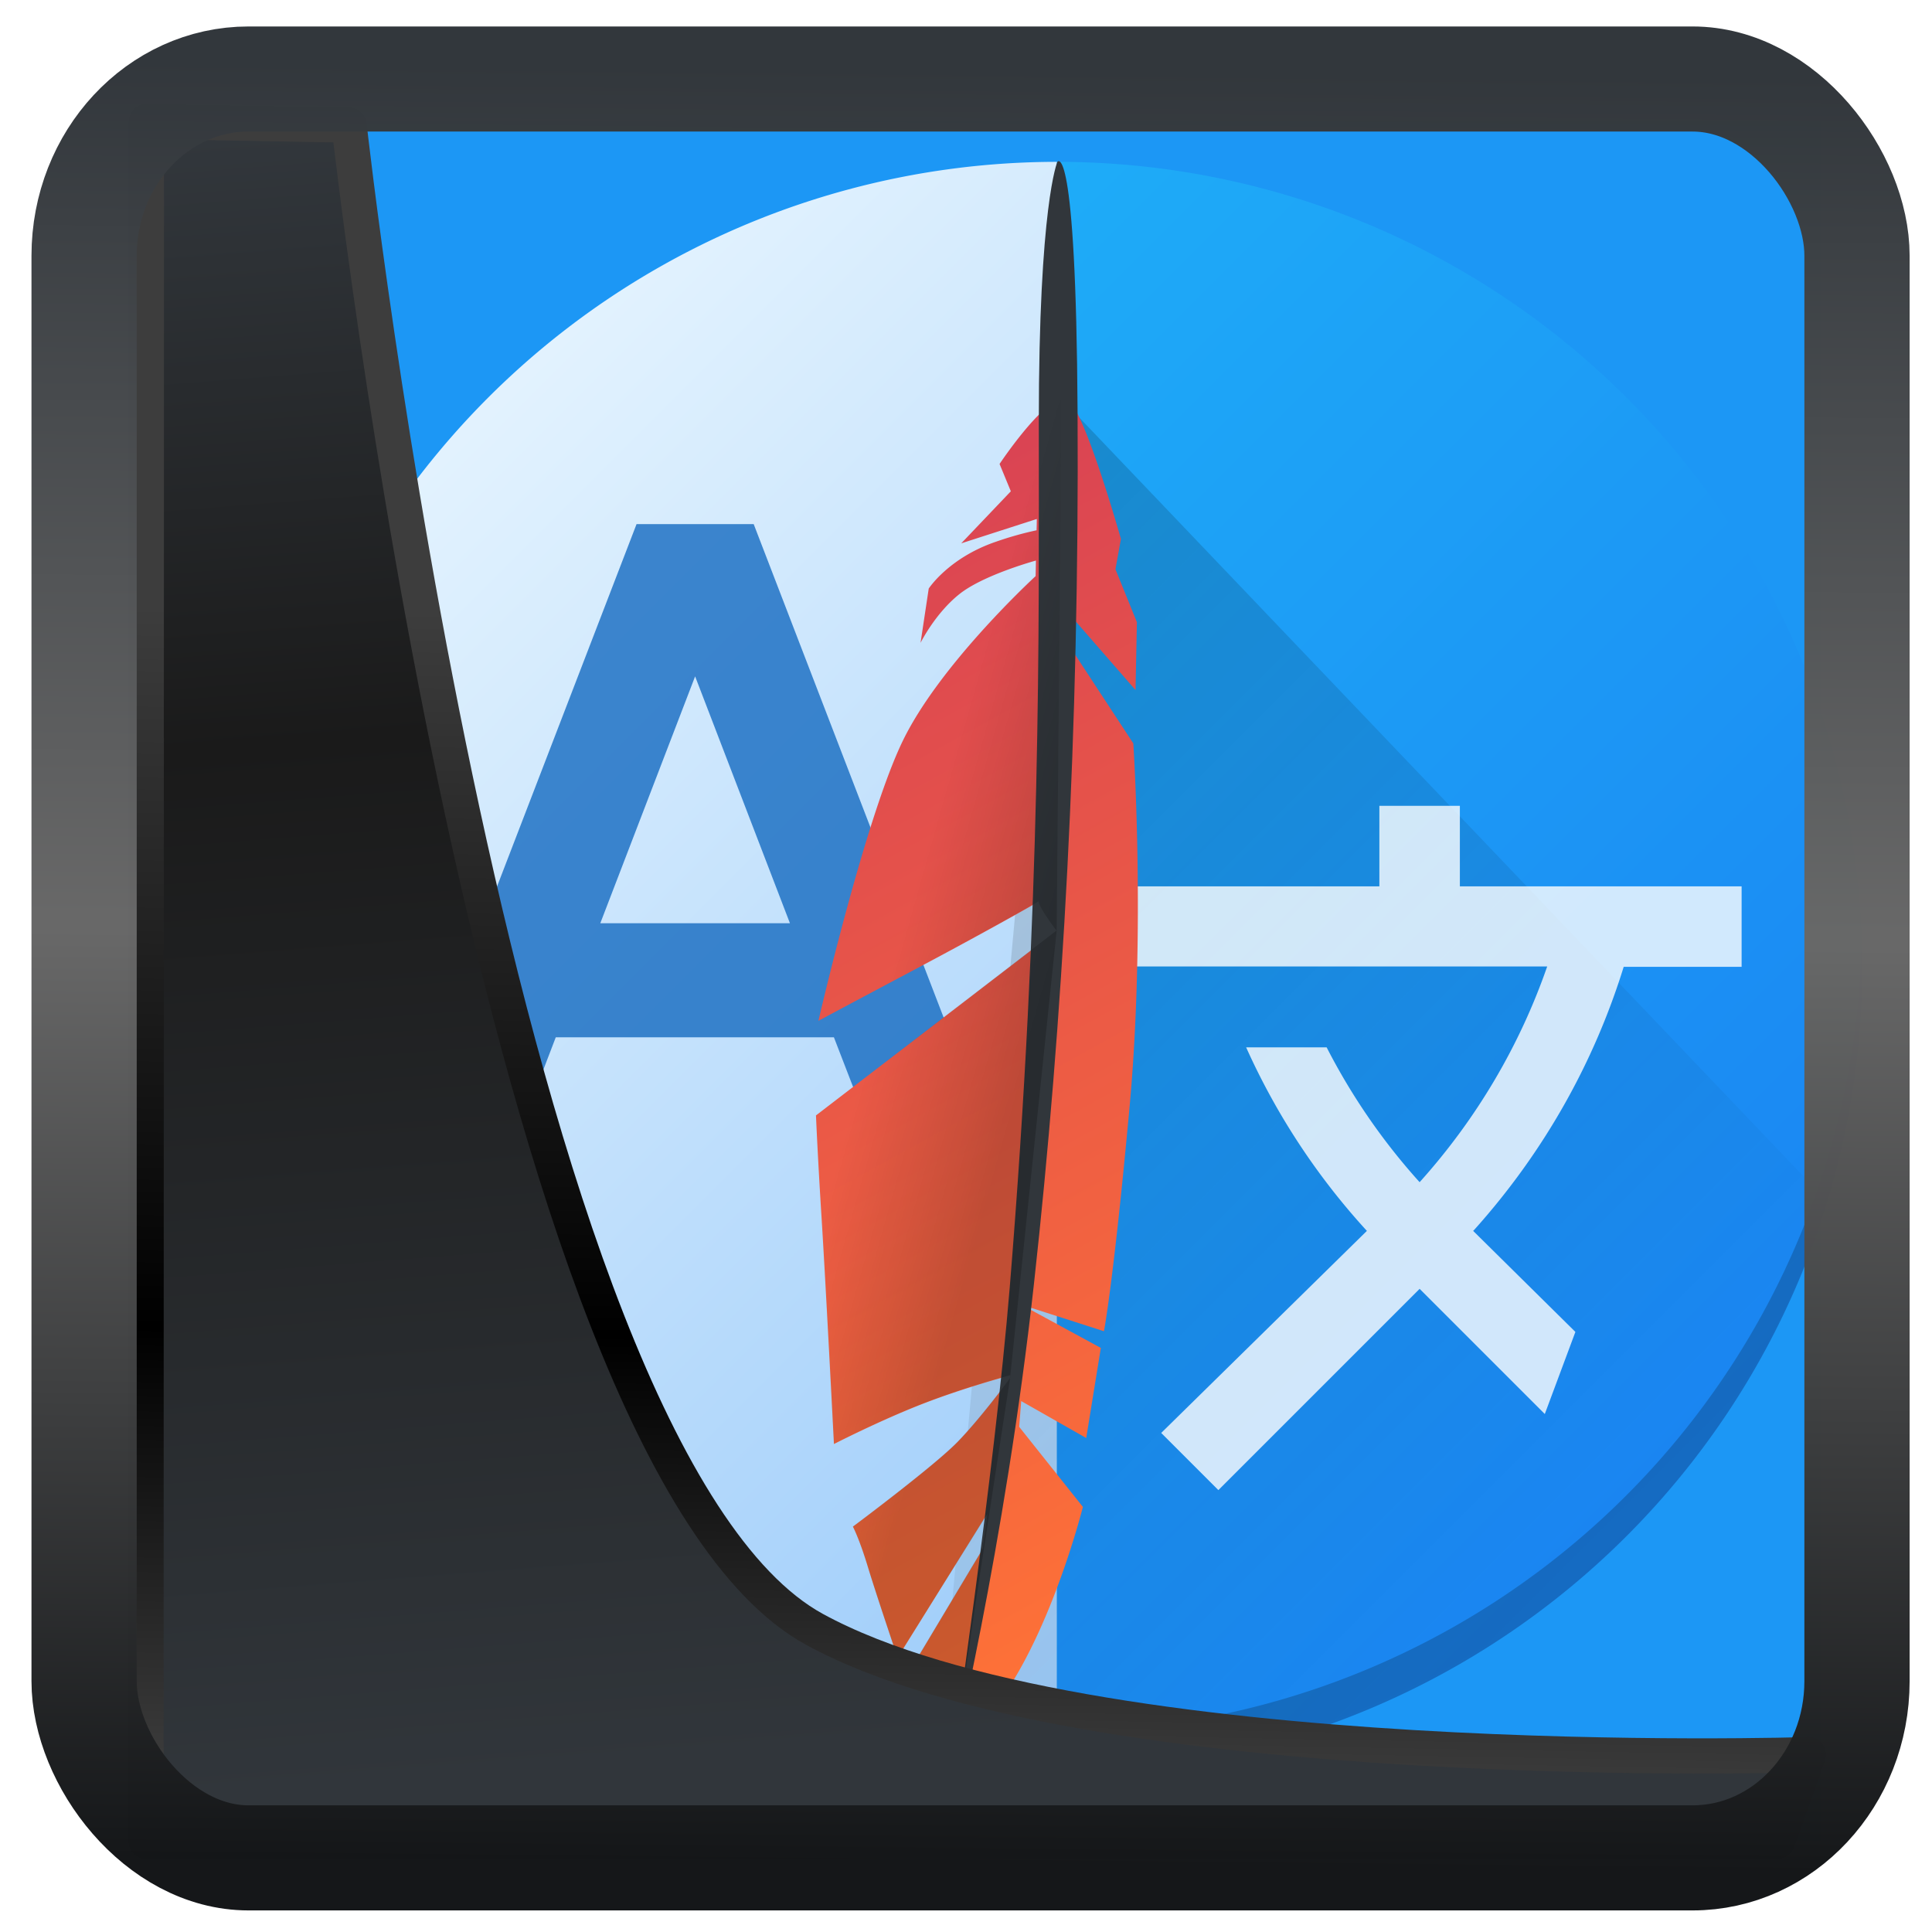 <?xml version="1.0" encoding="UTF-8" standalone="no"?>
<!-- Created with Inkscape (http://www.inkscape.org/) -->

<svg
   width="48"
   height="48"
   version="1.1"
   viewBox="0 0 48 48"
   id="svg22"
   sodipodi:docname="crow-translate.svg"
   inkscape:version="1.1.2 (0a00cf5339, 2022-02-04)"
   xmlns:inkscape="http://www.inkscape.org/namespaces/inkscape"
   xmlns:sodipodi="http://sodipodi.sourceforge.net/DTD/sodipodi-0.dtd"
   xmlns:xlink="http://www.w3.org/1999/xlink"
   xmlns="http://www.w3.org/2000/svg"
   xmlns:svg="http://www.w3.org/2000/svg">
  <sodipodi:namedview
     id="namedview24"
     pagecolor="#ffffff"
     bordercolor="#666666"
     borderopacity="1.0"
     inkscape:showpageshadow="2"
     inkscape:pageopacity="0.0"
     inkscape:pagecheckerboard="0"
     inkscape:deskcolor="#d1d1d1"
     showgrid="false"
     inkscape:zoom="10.4"
     inkscape:cx="-48.461538"
     inkscape:cy="11.009615"
     inkscape:window-width="3440"
     inkscape:window-height="1359"
     inkscape:window-x="0"
     inkscape:window-y="0"
     inkscape:window-maximized="1"
     inkscape:current-layer="svg22"
     inkscape:pageshadow="2" />
  <defs
     id="defs12">
    <linearGradient
       id="linearGradient1005-3-3"
       x1="5.253"
       x2="9.382"
       y1="15.383"
       y2="2.942"
       gradientTransform="matrix(1,0,0,1,1.632,-0.617)"
       gradientUnits="userSpaceOnUse">
      <stop
         stop-color="#fa8200"
         offset="0"
         id="stop2" />
      <stop
         stop-color="#ff9600"
         offset=".37"
         id="stop4" />
      <stop
         stop-color="#ffb400"
         offset="1"
         id="stop6" />
    </linearGradient>
    <filter
       id="filter4014"
       x="-0.062"
       y="-0.058"
       width="1.125"
       height="1.115"
       color-interpolation-filters="sRGB">
      <feGaussianBlur
         stdDeviation="1.094"
         id="feGaussianBlur9" />
    </filter>
    <linearGradient
       inkscape:collect="always"
       xlink:href="#linearGradient3487"
       id="linearGradient3403"
       gradientUnits="userSpaceOnUse"
       x1="6.949"
       y1="4.555"
       x2="11.215"
       y2="59.052" />
    <linearGradient
       id="linearGradient3487">
      <stop
         style="stop-color:#32373c;stop-opacity:1"
         offset="0"
         id="stop3481" />
      <stop
         id="stop3483"
         offset="0.368"
         style="stop-color:#1a1a1a;stop-opacity:1" />
      <stop
         style="stop-color:#31363b;stop-opacity:1"
         offset="1"
         id="stop3485" />
    </linearGradient>
    <linearGradient
       inkscape:collect="always"
       xlink:href="#linearGradient20604"
       id="linearGradient20558"
       gradientUnits="userSpaceOnUse"
       x1="25.802"
       y1="20.374"
       x2="25.111"
       y2="58.913" />
    <linearGradient
       id="linearGradient20604">
      <stop
         id="stop20598"
         offset="0"
         style="stop-color:#3d3d3d;stop-opacity:1" />
      <stop
         style="stop-color:#000000;stop-opacity:1"
         offset="0.618"
         id="stop20600" />
      <stop
         id="stop20602"
         offset="1"
         style="stop-color:#3d3d3d;stop-opacity:1" />
    </linearGradient>
    <filter
       inkscape:collect="always"
       style="color-interpolation-filters:sRGB"
       id="filter20720"
       x="-0.017"
       y="-0.016"
       width="1.034"
       height="1.033">
      <feGaussianBlur
         inkscape:collect="always"
         stdDeviation="0.147"
         id="feGaussianBlur20722" />
    </filter>
    <linearGradient
       gradientTransform="translate(0.361,-0.13)"
       xlink:href="#linearGradient4555"
       id="linearGradient4557"
       x1="43.5"
       y1="64.012"
       x2="44.142"
       y2="0.306"
       gradientUnits="userSpaceOnUse" />
    <linearGradient
       id="linearGradient4555">
      <stop
         style="stop-color:#141618;stop-opacity:1"
         offset="0"
         id="stop4551" />
      <stop
         id="stop4559"
         offset="0.518"
         style="stop-color:#686868;stop-opacity:1" />
      <stop
         style="stop-color:#31363b;stop-opacity:1"
         offset="1"
         id="stop4553" />
    </linearGradient>
    <filter
       style="color-interpolation-filters:sRGB"
       id="filter4601"
       x="-0.03"
       width="1.06"
       y="-0.03"
       height="1.06">
      <feGaussianBlur
         stdDeviation="0.015"
         id="feGaussianBlur4603" />
    </filter>
    <linearGradient
       xlink:href="#b"
       id="d"
       x1="45"
       y1="43"
       x2="5"
       y2="3"
       gradientUnits="userSpaceOnUse" />
    <linearGradient
       id="b">
      <stop
         style="stop-color:#197cf1"
         id="stop23" />
      <stop
         offset="1"
         style="stop-color:#20bcfa"
         id="stop25" />
    </linearGradient>
    <linearGradient
       xlink:href="#c"
       id="e"
       x1="45"
       y1="43"
       x2="5"
       y2="3"
       gradientUnits="userSpaceOnUse" />
    <linearGradient
       id="c">
      <stop
         style="stop-color:#7cbaf8"
         id="stop18" />
      <stop
         offset="1"
         style="stop-color:#f4fcff"
         id="stop20" />
    </linearGradient>
    <linearGradient
       id="f"
       x1="15.233"
       x2="39.609"
       y1="11.995"
       y2="36.37"
       gradientUnits="userSpaceOnUse">
      <stop
         offset="0"
         id="stop13" />
      <stop
         stop-opacity="0"
         offset="1"
         id="stop15" />
    </linearGradient>
    <linearGradient
       id="g"
       y1="37"
       y2="4"
       x2="0"
       gradientUnits="userSpaceOnUse"
       gradientTransform="matrix(-0.766,0.421,-0.442,-0.729,49.154,32.593)">
      <stop
         stop-color="#da4453"
         id="stop7" />
      <stop
         offset="1"
         stop-color="#ff7336"
         id="stop9" />
    </linearGradient>
    <linearGradient
       xlink:href="#a"
       id="h"
       y1="22.313"
       x1="20.438"
       y2="25.406"
       x2="23.531"
       gradientUnits="userSpaceOnUse"
       gradientTransform="matrix(-0.766,0.421,-0.442,-0.729,49.154,32.593)" />
    <linearGradient
       id="a"
       y1="30"
       x1="24"
       y2="44"
       x2="38"
       gradientUnits="userSpaceOnUse">
      <stop
         id="stop2-8" />
      <stop
         offset="1"
         stop-opacity="0"
         id="stop4-5" />
    </linearGradient>
  </defs>
  <rect
     style="display:inline;fill:#1c97f5;fill-opacity:1;fill-rule:evenodd;stroke:none;stroke-width:0.928;stroke-linejoin:round;stroke-miterlimit:7.8"
     id="rect1192"
     width="42.085"
     height="42.712"
     x="3.163"
     y="3.018"
     ry="0"
     inkscape:label="arriere" />
  <g
     id="g878"
     transform="translate(2.27,0.021)">
    <path
       d="M 23.986,44 A 20,20 0 0 0 24,44 20,20 0 0 0 44,24 20,20 0 0 0 24,4 20,20 0 0 0 23.988,4 Z"
       style="fill:url(#d);fill-opacity:1"
       id="path32" />
    <path
       d="M 23.986,44 23.988,4 A 20,20 0 0 0 4,24 20,20 0 0 0 23.986,44 Z"
       style="fill:url(#e);fill-opacity:1"
       id="path34" />
    <path
       d="M 24.104,9.892 23.74,14.081 21,44 24.038,44.05 C 34.2,43.608 40.764,37.146 43.138,29.834 Z"
       style="opacity:0.2;fill:url(#f)"
       id="path36" />
    <path
       d="M 43.979,23.418 A 20,20 0 0 1 24,43 20,20 0 0 1 4.021,23.582 20,20 0 0 0 4,24 20,20 0 0 0 24,44 20,20 0 0 0 44,24 20,20 0 0 0 43.979,23.418 Z"
       style="opacity:0.2"
       id="path38" />
    <path
       d="m 36.87,33.07 -2.54,-2.51 0.03,-0.03 C 36.1,28.59 37.34,26.36 38.07,24 H 41 v -2 h -7 v -2 h -2 v 2 h -7 v 1.99 H 36.17 C 35.5,25.92 34.44,27.75 33,29.35 32.07,28.32 31.3,27.19 30.69,26 h -2 a 17.14,17.14 0 0 0 3,4.56 L 26.58,35.58 28,37 l 5,-5 3.11,3.11 z"
       style="opacity:0.8;fill:#ffffff;fill-opacity:1;stroke-width:1.78"
       id="path40" />
    <path
       d="m 16.455,13 h -2.91 L 7,30 h 2.91 l 1.628,-4.25 h 6.91 L 20.09,30 H 23 Z m -3.811,9.917 2.356,-6.134 2.356,6.134 z"
       style="opacity:0.8;fill:#156bc0;fill-opacity:1;stroke-width:2.555"
       id="path42" />
    <path
       style="fill:url(#g);fill-rule:evenodd;stroke-width:0.863"
       d="m 21.34,43.981 1.28,-1.813 c 1.28,-1.815 2.014,-4.75 2.014,-4.75 l -1.583,-1.99 c 0.017,-0.205 0.034,-0.422 0.05,-0.64 l 1.616,0.918 0.363,-2.238 -1.815,-0.987 0.003,-0.035 1.89,0.607 c 0,0 0.24,-1.241 0.638,-5.598 0.398,-4.357 0.091,-9.006 0.091,-9.006 L 24.31,16.043 c 0.017,-0.24 0.034,-0.498 0.052,-0.733 l 1.58,1.813 0.034,-1.686 -0.533,-1.315 0.136,-0.754 c 0,0 -0.855,-3.027 -1.283,-3.424 -0.429,-0.397 -1.732,1.562 -1.732,1.562 l 0.28,0.679 -1.232,1.293 1.877,-0.605 c 0,0.087 -0.003,0.193 -0.005,0.281 a 8.275,8.275 0 0 0 -1.007,0.283 c -1.179,0.401 -1.673,1.165 -1.673,1.165 l -0.203,1.348 c 0,0 0.356,-0.721 0.957,-1.204 0.59,-0.477 1.872,-0.83 1.91,-0.84 -0.002,0.125 -0.004,0.26 -0.008,0.387 -0.241,0.224 -2.41,2.26 -3.3,4.091 -0.94,1.938 -2.096,6.957 -2.096,6.957 0,0 0.764,-0.41 2.416,-1.287 1.553,-0.823 2.913,-1.584 3.064,-1.683 -0.006,0.148 0.442,0.73 0.442,0.73 l -5.983,4.59 c 0,0 0.041,0.998 0.141,2.579 0.1,1.581 0.306,5.586 0.306,5.586 0,0 1.138,-0.585 2.218,-1.004 1.03,-0.398 2.066,-0.676 2.164,-0.702 l -0.005,0.07 c -0.101,0.138 -0.756,1.018 -1.302,1.581 -0.59,0.608 -2.604,2.107 -2.604,2.107 0,0 0.162,0.305 0.371,0.997 0.21,0.693 0.74,2.259 0.74,2.259 l 2.574,-4.14 c -0.033,0.297 -0.071,0.568 -0.108,0.852 l -2.308,3.856 c 0,0 0.223,0.445 0.49,1.04 0.268,0.595 0.663,1.211 0.663,1.211"
       id="path44" />
    <path
       style="fill:#31363b;fill-rule:evenodd;stroke-width:0.863"
       d="m 21.339,43.982 c 0,0 1.355,-5.544 2.078,-12.096 0.723,-6.551 1.13,-13.736 1.085,-21.66 C 24.464,3.343 24,4 24,4 c 0,0 -0.463,1.056 -0.461,6.474 10e-4,5.179 0.066,11.833 -0.722,21.485 -0.376,4.6 -1.48,12.02 -1.48,12.02"
       id="path46" />
    <path
       style="opacity:0.2;fill:url(#h);fill-rule:evenodd;stroke-width:0.863"
       d="m 21.34,43.981 0.152,-0.94 0.515,-3.488 0.818,-5.336 c -0.101,0.137 -0.756,1.017 -1.303,1.58 -0.59,0.609 -2.603,2.108 -2.603,2.108 0,0 0.16,0.305 0.37,0.997 0.21,0.693 0.74,2.258 0.74,2.258 l 2.23,-3.565 c -0.034,0.299 -0.073,0.568 -0.11,0.853 l -1.963,3.28 c 0,0 0.224,0.444 0.491,1.04 0.268,0.595 0.662,1.211 0.662,1.211 M 22.825,34.216 23.983,23.095 18,27.687 c 0,0 0.04,0.998 0.14,2.579 0.1,1.581 0.306,5.586 0.306,5.586 0,0 1.138,-0.585 2.218,-1.004 1.031,-0.398 2.068,-0.676 2.165,-0.703 l -0.005,0.071 m 1.158,-11.12 0.122,-13.204 c -0.534,0.096 -1.541,1.61 -1.541,1.61 l 0.28,0.677 -1.234,1.294 1.878,-0.605 c 0,0.087 -0.004,0.192 -0.005,0.28 a 8.314,8.314 0 0 0 -1.007,0.284 c -1.18,0.4 -1.672,1.163 -1.672,1.163 l -0.21,1.352 c 0,0 0.357,-0.72 0.956,-1.204 0.59,-0.477 1.872,-0.828 1.91,-0.839 l -0.006,0.386 c -0.242,0.224 -2.41,2.26 -3.3,4.092 -0.942,1.937 -2.096,6.956 -2.096,6.956 0,0 0.764,-0.41 2.415,-1.286 1.553,-0.824 2.913,-1.585 3.064,-1.683 -0.005,0.148 0.442,0.729 0.442,0.729"
       id="path48" />
  </g>
  <path
     style="display:inline;mix-blend-mode:normal;fill:url(#linearGradient3403);fill-opacity:1;stroke:url(#linearGradient20558);stroke-width:1.162;stroke-linecap:butt;stroke-linejoin:round;stroke-miterlimit:4;stroke-dasharray:none;stroke-opacity:1;filter:url(#filter20720)"
     d="M 4.704,3.981 4.691,60.802 H 58.595 l 1.022,-2.866 c 0,0 -23.875,0.766 -32.844,-4.14 C 16.258,48.042 11.401,4.098 11.401,4.098 Z"
     id="path1686"
     sodipodi:nodetypes="ccccscc"
     transform="matrix(0.752,0,0,0.752,0.1,0.025)"
     inkscape:label="folder" />
  <rect
     style="display:inline;fill:none;fill-opacity:1;stroke:url(#linearGradient4557);stroke-width:3.714;stroke-linejoin:round;stroke-miterlimit:7.8;stroke-dasharray:none;stroke-opacity:0.995;filter:url(#filter4601)"
     id="rect4539"
     width="62.567"
     height="62.867"
     x="1.032"
     y="0.596"
     ry="6.245"
     rx="5.803"
     transform="matrix(0.704,0,0,0.703,1.363,1.544)"
     inkscape:label="contour" />
</svg>
